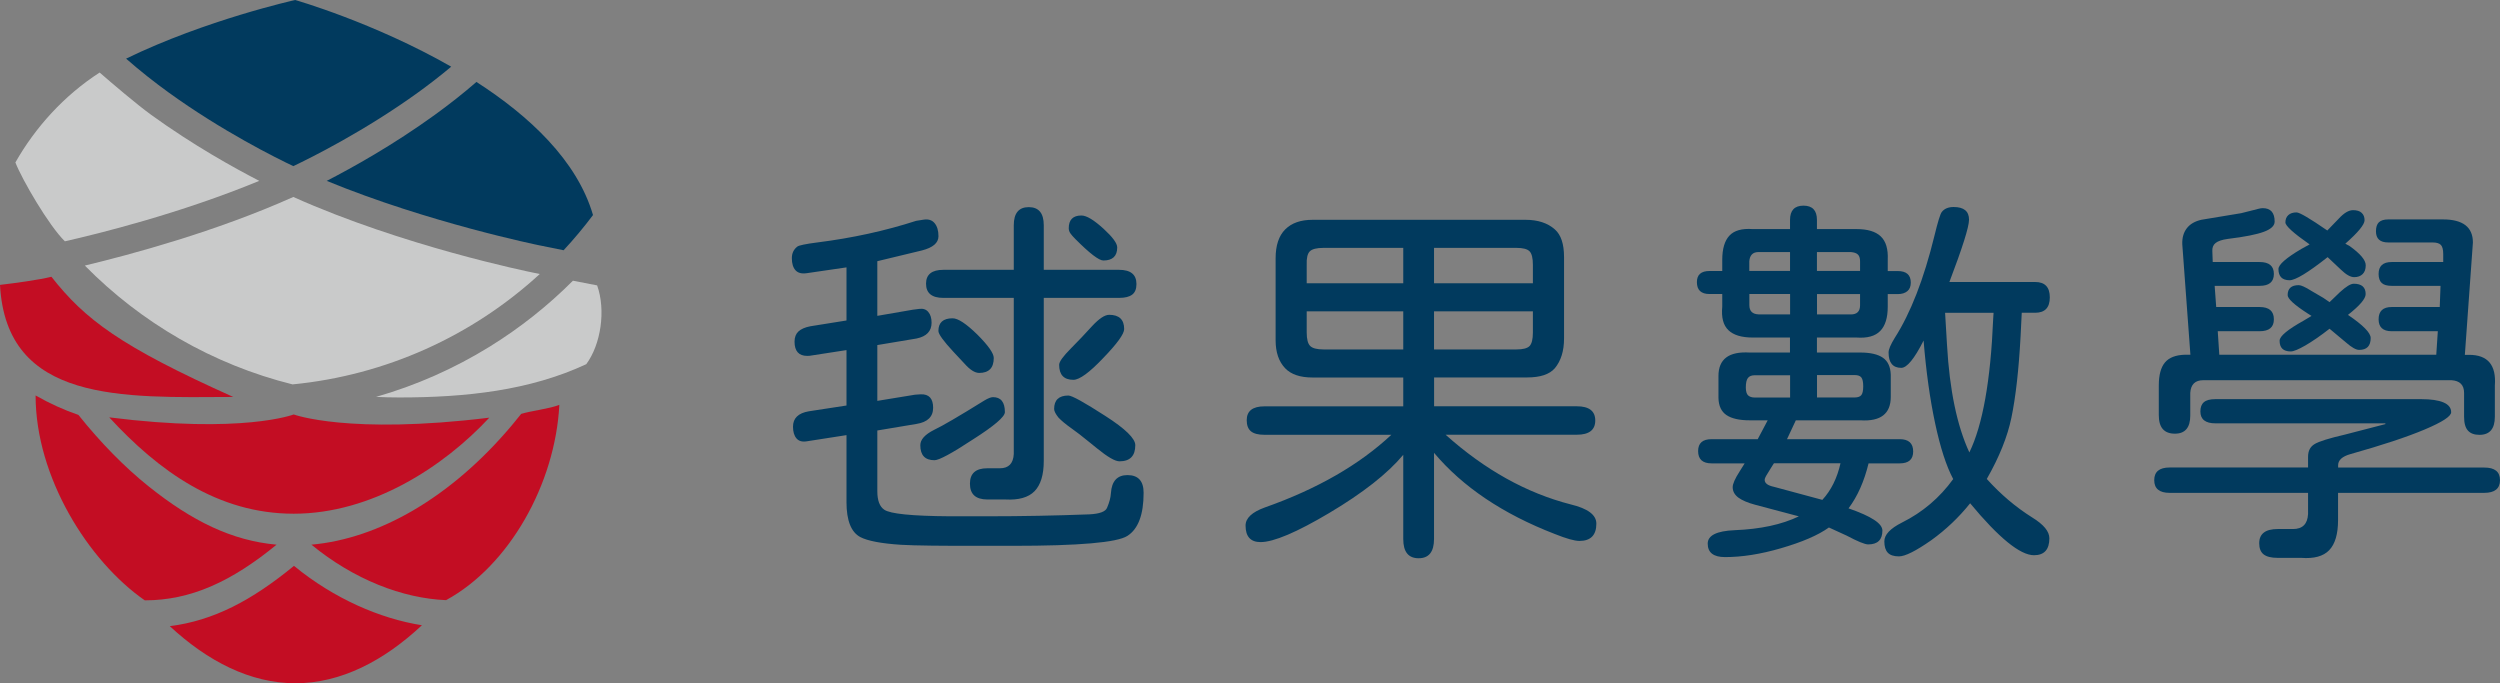 <?xml version="1.0" encoding="utf-8"?>
<!-- Generator: Adobe Illustrator 24.3.0, SVG Export Plug-In . SVG Version: 6.00 Build 0)  -->
<svg version="1.1" id="圖層_1" xmlns="http://www.w3.org/2000/svg" xmlns:xlink="http://www.w3.org/1999/xlink" x="0px" y="0px"
	 viewBox="0 0 388.4 106.16" style="enable-background:new 0 0 388.4 106.16;" xml:space="preserve">
<rect x="0" y="0" width="388.4" height="106.16" fill="#808080" stroke="none"/>
<style type="text/css">
	.st0{fill:#C30D23;}
	.st1{fill:#C9CACA;}
	.st2{fill:none;stroke:#FFFFFF;stroke-width:4.601;stroke-miterlimit:10;}
	.st3{fill:#013A5E;}
</style>
<g>
	<path class="st0" d="M79.51,66.09c-9.47,11.25-20.69,17.6-31.13,18.53c6.63,5.44,14.18,8.34,20.92,8.62
		c9.8-5.33,16.96-18.04,17.6-30.34c-1.62,0.63-4.28,0.9-5.93,1.4C80.48,64.91,80,65.51,79.51,66.09z"/>
	<path class="st0" d="M45.67,87.91c-6.54,5.37-12.48,8.51-19.29,9.37c5.87,5.45,12.5,8.87,19.51,8.87c7.07,0,13.75-3.48,19.66-9.01
		C59.07,96.11,51.89,93.02,45.67,87.91z"/>
	<path class="st1" d="M76.07,53.86c-5.52,3.41-11.46,6.03-17.65,7.8c1.19,0.06,2.39,0.09,3.6,0.09c10.33,0,20.27-1.07,29.06-5.17
		c2.27-3.06,3.07-8.38,1.69-12.24c-1.21-0.23-2.49-0.48-3.76-0.73C85.13,47.5,80.79,50.94,76.07,53.86z"/>
	<path class="st1" d="M83.86,42.57c-0.28-0.06-0.55-0.12-0.82-0.17c-1-0.2-20.5-4.19-37.47-11.8c-12.02,5.39-25.3,8.96-32.39,10.66
		c8.72,8.86,19.83,15.36,32.27,18.46C59.93,58.31,73.35,52.22,83.86,42.57z"/>
	<path class="st2" d="M45.96,91.12"/>
	<path class="st2" d="M45.96,91.12"/>
	<path class="st0" d="M12.18,64.46c-2.23-0.76-4.45-1.77-6.65-3.02c0,12.71,8.21,25.75,16.96,31.83c0,0,0,0,0.01,0
		c7.12,0,13.47-2.91,20.47-8.65c-6.98-0.63-13.13-3.67-19.87-9.05C19.35,72.57,15.67,68.82,12.18,64.46z"/>
	<path class="st3" d="M26.16,14.34c8.36,6.05,16.79,10.23,19.41,11.47c2.63-1.25,11.1-5.45,19.47-11.51
		c1.65-1.2,3.37-2.52,5.06-3.94C58.09,3.49,45.86,0,45.86,0S32.01,3.07,19.59,9.11C21.77,11.03,24.01,12.78,26.16,14.34z"/>
	<path class="st3" d="M83.93,38.14c1.1,0.23,2.34,0.49,3.63,0.74c1.61-1.73,3.14-3.56,4.57-5.47c-2.48-8.49-9.91-15.4-18.11-20.68
		c-1.98,1.72-4.14,3.43-6.49,5.13c-6.41,4.64-12.75,8.17-16.77,10.24C66.54,34.6,83.72,38.1,83.91,38.14L83.93,38.14z"/>
	<path class="st0" d="M45.63,64.39c0,0-7.93,3.07-28.66,0.45c7.68,8.34,16.86,14.97,28.66,14.97c12.1,0,23.27-7.26,30.39-14.92
		C54.15,67.57,45.63,64.39,45.63,64.39z"/>
	<path class="st0" d="M7.99,43C5.98,43.49,2.31,43.99,0,44.26c0.98,18.33,18.99,17.5,36.24,17.41C18.67,53.8,13.18,49.6,7.99,43z"/>
	<path class="st1" d="M10.08,37.49c5.25-1.19,17.85-4.3,30.2-9.39c-4.02-2.07-10.36-5.6-16.77-10.24c-2.34-1.7-6.05-4.87-8.03-6.59
		c-5.52,3.56-10,8.52-13.09,13.97C3.45,27.95,7.61,35.09,10.08,37.49z"/>
	<g>
		<path class="st3" d="M139.99,84.64c-3.07-0.2-5.18-0.6-6.33-1.2c-1.43-0.76-2.15-2.57-2.15-5.44v-10.4l-6.16,0.96
			c-0.72,0.12-1.25-0.03-1.61-0.45s-0.54-1.03-0.54-1.82c0-1.32,0.82-2.11,2.45-2.39l5.86-0.9v-8.61l-5.44,0.84
			c-0.16,0.04-0.38,0.06-0.66,0.06c-1.31,0-1.97-0.74-1.97-2.21c0-0.68,0.2-1.2,0.6-1.58c0.4-0.38,1.02-0.65,1.85-0.81l5.62-0.9
			v-8.25l-6.16,0.9c-0.8,0.12-1.38-0.03-1.76-0.45c-0.38-0.42-0.57-1.05-0.57-1.88c0-0.76,0.28-1.35,0.84-1.79
			c0.24-0.2,1.29-0.42,3.17-0.66c5.38-0.68,10.48-1.79,15.3-3.35l1.14-0.18c0.76-0.12,1.33,0.06,1.73,0.54
			c0.4,0.48,0.6,1.16,0.6,2.03c0,1.04-0.86,1.77-2.57,2.21l-6.93,1.67v8.49l5.56-0.96l0.96-0.12c0.6-0.08,1.07,0.08,1.4,0.48
			c0.34,0.4,0.51,0.96,0.51,1.67c0,1.31-0.78,2.13-2.33,2.45l-6.1,1.02v8.67l5.86-0.96l0.9-0.06c1.27-0.04,1.91,0.66,1.91,2.09
			c0,1.4-0.86,2.23-2.57,2.51l-6.1,1.02v9.44c0,1.43,0.36,2.39,1.08,2.87c0.92,0.64,4.3,0.98,10.16,1.02h5.98
			c5.22,0,10.46-0.1,15.72-0.3c1.59-0.08,2.51-0.42,2.75-1.02c0.36-0.84,0.56-1.59,0.6-2.27c0.12-1.87,0.98-2.81,2.57-2.81
			c1.67,0,2.51,0.92,2.51,2.75c0,3.39-0.84,5.62-2.51,6.69c-1.59,1.04-7.53,1.55-17.81,1.55h-4.36
			C146.34,84.82,142.02,84.76,139.99,84.64z M142.98,69.17c0-0.88,0.72-1.67,2.15-2.39c1.27-0.6,3.86-2.11,7.77-4.54
			c0.6-0.36,1.05-0.54,1.37-0.54c1.23,0,1.85,0.78,1.85,2.33c0,0.72-1.65,2.13-4.96,4.24c-3.27,2.15-5.26,3.23-5.98,3.23
			C143.71,71.5,142.98,70.72,142.98,69.17z M150.69,75.14c0-1.59,0.9-2.39,2.69-2.39h1.97c1.35,0,2.07-0.74,2.15-2.21V46.28h-10.94
			c-1.79,0-2.69-0.74-2.69-2.21c0-1.43,0.9-2.15,2.69-2.15h10.94v-6.93c0-1.87,0.78-2.81,2.33-2.81s2.33,0.94,2.33,2.81v6.93h11.71
			c1.79,0,2.69,0.74,2.69,2.21c0,0.76-0.22,1.31-0.66,1.64c-0.44,0.34-1.12,0.51-2.03,0.51h-11.71v25.34c0,2.15-0.48,3.71-1.43,4.69
			s-2.47,1.4-4.54,1.29h-2.81C151.58,77.59,150.69,76.78,150.69,75.14z M149.85,56.5l-1.73-1.85c-1.55-1.67-2.33-2.75-2.33-3.23
			c0-1.31,0.74-1.97,2.21-1.97c0.84,0,2.11,0.84,3.82,2.51c1.71,1.71,2.57,2.93,2.57,3.65c0,1.55-0.76,2.33-2.27,2.33
			C151.44,57.93,150.69,57.45,149.85,56.5z M170.41,69.64l-0.96-0.78c-1.32-1.08-2.29-1.83-2.93-2.27
			c-0.96-0.68-1.65-1.26-2.09-1.73c-0.44-0.56-0.66-1-0.66-1.32c0-1.39,0.74-2.09,2.21-2.09c0.56,0,2.47,1.06,5.74,3.17
			c3.11,1.99,4.66,3.51,4.66,4.54c0,1.67-0.82,2.51-2.45,2.51C173.25,71.68,172.08,71,170.41,69.64z M164.55,56.68
			c0-0.48,0.6-1.31,1.79-2.51c1.15-1.16,2.27-2.33,3.35-3.53c1.08-1.15,1.95-1.73,2.63-1.73c1.55,0,2.33,0.74,2.33,2.21
			c0,0.76-1.08,2.25-3.23,4.48c-2.15,2.27-3.71,3.41-4.66,3.41C165.29,59.01,164.55,58.23,164.55,56.68z M167.06,37.13
			c-0.36-0.36-0.62-0.66-0.78-0.9c-0.16-0.24-0.24-0.5-0.24-0.78c0-1.31,0.66-1.97,1.97-1.97c0.8,0,1.95,0.7,3.47,2.09
			c1.39,1.28,2.09,2.23,2.09,2.87c0,1.35-0.72,2.03-2.15,2.03C170.74,40.48,169.29,39.37,167.06,37.13z"/>
		<path class="st3" d="M218.01,83.75V70.66c-2.43,2.91-6.26,5.92-11.47,9.02c-5.1,3.03-8.67,4.54-10.7,4.54
			c-1.55,0-2.33-0.86-2.33-2.57c0-1.15,1-2.09,2.99-2.81c8.13-2.87,14.68-6.63,19.66-11.29h-19.72c-0.96,0-1.65-0.18-2.09-0.54
			c-0.44-0.36-0.66-0.94-0.66-1.73c0-1.43,0.92-2.15,2.75-2.15h21.57v-4.48h-14.1c-1.91,0-3.33-0.48-4.24-1.43
			c-1-1.04-1.49-2.49-1.49-4.36V40.12c0-1.99,0.5-3.49,1.49-4.48c1-1,2.41-1.49,4.24-1.49h33.11c1.91,0,3.43,0.5,4.54,1.49
			c0.96,0.84,1.43,2.27,1.43,4.3v12.67c0,1.91-0.48,3.45-1.43,4.6c-0.84,0.96-2.27,1.43-4.3,1.43h-14.46v4.48h22.17
			c1.91,0,2.87,0.74,2.87,2.21c0,1.47-0.96,2.21-2.87,2.21h-20.38c6.1,5.46,12.57,9.06,19.42,10.82c2.67,0.64,4,1.63,4,2.99
			c0,1.79-0.88,2.69-2.63,2.69c-0.76,0-2.03-0.36-3.83-1.08c-8.05-3.11-14.3-7.31-18.76-12.61v13.39c0,1.99-0.8,2.99-2.39,2.99
			S218.01,85.74,218.01,83.75z M218.01,38.51h-12.37c-1.08,0-1.79,0.18-2.15,0.54c-0.36,0.36-0.52,1.06-0.48,2.09v2.87h15V38.51z
			 M218.01,48.37h-15v3.29c0,1.04,0.18,1.73,0.54,2.09c0.36,0.36,1.05,0.54,2.09,0.54h12.37V48.37z M238.15,41.14
			c0-1.04-0.17-1.73-0.51-2.09c-0.34-0.36-1.03-0.54-2.06-0.54h-12.79v5.5h15.36V41.14z M237.64,53.75
			c0.34-0.36,0.51-1.06,0.51-2.09v-3.29h-15.36v5.92h12.79C236.62,54.29,237.3,54.11,237.64,53.75z"/>
		<path class="st3" d="M291.16,80.76c0.86,0.56,1.29,1.12,1.29,1.67c0,1.43-0.74,2.15-2.21,2.15c-0.52,0-1.63-0.46-3.35-1.37
			l-2.75-1.26c-1.67,1.2-4.16,2.27-7.47,3.23c-3.15,0.92-6.04,1.37-8.67,1.37c-1.79,0-2.69-0.7-2.69-2.09
			c0-1.28,1.39-1.97,4.18-2.09c4.02-0.16,7.35-0.88,9.98-2.15l-6.75-1.79c-1.2-0.32-2.08-0.7-2.66-1.13
			c-0.58-0.44-0.87-0.98-0.87-1.61c0-0.52,0.36-1.33,1.08-2.45l0.78-1.25h-5.14c-1.4,0-2.09-0.64-2.09-1.91
			c0-1.24,0.7-1.85,2.09-1.85h7.17l1.55-2.93h-2.81c-1.59,0-2.79-0.27-3.59-0.81s-1.22-1.42-1.25-2.66v-3.41
			c0-2.63,1.61-3.84,4.84-3.65h6.27v-2.33h-5.8c-1.71,0-2.97-0.38-3.76-1.14c-0.8-0.76-1.12-1.97-0.96-3.65v-1.97h-1.97
			c-1.32,0-1.97-0.62-1.97-1.85c0-1.16,0.66-1.73,1.97-1.73h1.97v-1.73c0-1.71,0.37-2.97,1.11-3.76c0.74-0.8,1.94-1.14,3.62-1.02
			h5.8v-1.43c0-1.47,0.7-2.21,2.09-2.21s2.09,0.74,2.09,2.21v1.43h6.16c1.71,0,2.97,0.38,3.76,1.14c0.8,0.76,1.16,1.97,1.08,3.65
			v1.73h1.55c1.35,0,2.03,0.6,2.03,1.79c0,0.6-0.18,1.05-0.54,1.34c-0.36,0.3-0.86,0.45-1.49,0.45h-1.55v1.97
			c0,1.71-0.39,2.97-1.17,3.76c-0.78,0.8-2,1.14-3.67,1.02h-6.16v2.33h6.75c1.55,0,2.72,0.27,3.5,0.81
			c0.78,0.54,1.18,1.42,1.22,2.66v3.41c0,2.63-1.57,3.85-4.72,3.65H279l-1.37,2.93h17.51c1.39,0,2.09,0.64,2.09,1.91
			c0,1.24-0.7,1.85-2.09,1.85h-4.84c-0.68,2.79-1.71,5.12-3.11,6.99C288.98,79.6,290.31,80.2,291.16,80.76z M271.59,61.43
			c0.24,0.22,0.58,0.33,1.02,0.33h5.5v-3.46h-5.5c-0.48,0-0.83,0.14-1.05,0.42c-0.22,0.28-0.33,0.78-0.33,1.49
			C271.24,60.8,271.35,61.21,271.59,61.43z M271.77,42.09h6.33v-2.93h-4.9c-0.88,0-1.35,0.48-1.43,1.43V42.09z M278.11,48.85v-3.17
			h-6.33v1.73c0,0.92,0.48,1.4,1.43,1.43H278.11z M285.94,71.97H275.6l-0.42,0.66c-0.08,0.16-0.27,0.47-0.57,0.93
			c-0.3,0.46-0.45,0.79-0.45,0.99c0,0.52,0.48,0.88,1.43,1.08l7.53,2.03C284.48,76.18,285.42,74.29,285.94,71.97z M282.29,42.09
			h6.69V40.6c0-0.48-0.11-0.83-0.33-1.05c-0.22-0.22-0.59-0.35-1.11-0.39h-5.26V42.09z M282.29,48.85h5.26
			c0.96,0,1.43-0.48,1.43-1.43v-1.73h-6.69V48.85z M282.29,61.75h5.86c0.48,0,0.82-0.12,1.02-0.36c0.2-0.24,0.3-0.7,0.3-1.38
			c0-0.68-0.1-1.13-0.3-1.38c-0.2-0.24-0.54-0.36-1.02-0.36h-5.86V61.75z M318.39,83.63c0,1.75-0.8,2.63-2.39,2.63
			c-2.15,0-5.46-2.69-9.92-8.07c-1.75,2.19-3.76,4.1-6.04,5.74c-2.39,1.67-4.06,2.51-5.02,2.51c-0.8,0-1.37-0.19-1.73-0.57
			c-0.36-0.38-0.54-0.97-0.54-1.76c0-1.04,0.92-2.01,2.75-2.93c3.19-1.59,5.84-3.84,7.95-6.75c-1.08-2.03-2.01-4.92-2.81-8.67
			c-0.8-3.75-1.4-8.03-1.79-12.85c-1.43,2.83-2.59,4.24-3.47,4.24c-1.31,0-1.97-0.8-1.97-2.39c0-0.48,0.32-1.23,0.96-2.27
			c2.47-3.86,4.52-9.14,6.16-15.84c0.52-2.15,0.9-3.39,1.14-3.71c0.4-0.52,1.02-0.78,1.85-0.78c1.59,0,2.39,0.66,2.39,1.97
			c0,1.12-1.02,4.34-3.05,9.68h13.33c1.51,0,2.27,0.8,2.27,2.39c0,1.59-0.76,2.39-2.27,2.39h-2.09l-0.18,3.65
			c-0.28,5.22-0.76,9.44-1.43,12.67c-0.6,2.91-1.87,6.08-3.82,9.5c2.15,2.39,4.5,4.38,7.05,5.98
			C317.49,81.48,318.39,82.55,318.39,83.63z M309.66,49.56l0.06-0.96h-7.53l0.3,5.02c0.4,6.97,1.55,12.53,3.47,16.67
			C308.03,66.04,309.26,59.13,309.66,49.56z"/>
		<path class="st3" d="M388.4,74.6c0,1.31-0.82,1.97-2.45,1.97h-22.71v4.24c0,2.15-0.46,3.71-1.37,4.66
			c-0.92,0.96-2.37,1.35-4.36,1.2h-3.65c-1,0-1.72-0.18-2.18-0.54c-0.46-0.36-0.69-0.94-0.69-1.73c0-1.47,0.96-2.21,2.87-2.21h2.39
			c1.47,0,2.25-0.78,2.33-2.33v-3.29h-21.51c-1.59,0-2.39-0.66-2.39-1.97s0.8-1.97,2.39-1.97h21.51v-1.67
			c0-0.92,0.34-1.57,1.02-1.97c0.64-0.4,2.23-0.9,4.78-1.49l6.21-1.61v-0.12h-26.41c-1.55,0-2.33-0.62-2.33-1.85
			c0-0.64,0.18-1.12,0.54-1.43c0.36-0.32,0.96-0.48,1.79-0.48h31.97c1.51,0,2.67,0.17,3.47,0.51c0.8,0.34,1.19,0.85,1.19,1.52
			c0,0.64-1.37,1.53-4.12,2.69c-2.75,1.16-6.59,2.43-11.53,3.82c-1.28,0.36-1.91,0.94-1.91,1.73v0.36h22.71
			C387.58,72.63,388.4,73.29,388.4,74.6z M335.39,64.5v-4.6c0-1.63,0.32-2.83,0.96-3.59c0.64-0.76,1.67-1.16,3.11-1.2h0.84
			l-1.26-17.15c-0.04-1,0.19-1.82,0.69-2.48c0.5-0.66,1.26-1.11,2.3-1.34l6.16-1.02l1.91-0.48c0.16-0.04,0.39-0.1,0.69-0.18
			c0.3-0.08,0.55-0.12,0.75-0.12c1.23,0,1.85,0.7,1.85,2.09c0,0.64-0.56,1.17-1.67,1.58c-1.12,0.42-2.99,0.79-5.62,1.11
			c-0.88,0.12-1.5,0.33-1.88,0.63c-0.38,0.3-0.55,0.73-0.51,1.29l0.06,1.67h7.29c1.47,0,2.21,0.62,2.21,1.85
			c0,1.24-0.74,1.85-2.21,1.85h-6.99l0.24,3.29h6.75c1.47,0,2.21,0.64,2.21,1.91c0,1.24-0.74,1.85-2.21,1.85h-6.51l0.24,3.65h33.71
			l0.24-3.65h-7.17c-1.35,0-2.03-0.62-2.03-1.85c0-1.27,0.68-1.91,2.03-1.91h7.47l0.12-3.29h-7.59c-0.72,0-1.24-0.15-1.55-0.45
			c-0.32-0.3-0.48-0.77-0.48-1.4c0-1.23,0.68-1.85,2.03-1.85h8.01v-1.25c0-0.68-0.12-1.14-0.36-1.4c-0.24-0.26-0.68-0.39-1.31-0.39
			h-6.87c-1.28,0-1.91-0.58-1.91-1.73c0-0.64,0.15-1.11,0.45-1.4s0.79-0.45,1.46-0.45h8.49c3.11,0,4.66,1.2,4.66,3.59l-1.25,17.45
			h0.66c2.91,0,4.24,1.59,4,4.78v4.84c0,1.87-0.8,2.81-2.39,2.81c-0.8,0-1.4-0.22-1.79-0.66c-0.4-0.44-0.6-1.16-0.6-2.15v-3.71
			c0-1.23-0.66-1.89-1.97-1.97h-38.54c-1.28,0-1.95,0.66-2.03,1.97v3.53c0,1.87-0.8,2.81-2.39,2.81
			C336.21,67.37,335.39,66.42,335.39,64.5z M353.98,41.8c0-0.68,1.17-1.71,3.53-3.11l1.31-0.72c-2.51-1.75-3.76-2.89-3.76-3.41
			c0-0.48,0.15-0.86,0.45-1.14c0.3-0.28,0.73-0.42,1.28-0.42c0.48,0,2.07,0.94,4.78,2.81l1.73-1.79c0.84-0.92,1.59-1.37,2.27-1.37
			c0.6,0,1.05,0.14,1.34,0.42c0.3,0.28,0.45,0.66,0.45,1.14c0,0.68-1,1.89-2.99,3.65l0.66,0.36c1.67,1.2,2.51,2.19,2.51,2.99
			c0,0.6-0.16,1.06-0.48,1.37c-0.32,0.32-0.76,0.48-1.32,0.48s-1.24-0.38-2.03-1.14l-2.09-1.97c-3.03,2.39-5,3.59-5.92,3.59
			C354.56,43.53,353.98,42.95,353.98,41.8z M357.92,49.8l1.2-0.72l-0.66-0.42c-2.03-1.31-3.05-2.25-3.05-2.81
			c0-1.04,0.58-1.55,1.73-1.55c0.36,0,1.02,0.3,1.97,0.9l1.85,1.08l0.96,0.66l1.61-1.55c0.96-0.88,1.67-1.31,2.15-1.31
			c1.23,0,1.85,0.54,1.85,1.61c0,0.72-0.92,1.79-2.75,3.23c2.35,1.59,3.53,2.79,3.53,3.59c0,1.24-0.6,1.85-1.79,1.85
			c-0.48,0-1.16-0.38-2.03-1.14l-2.57-2.15c-1.43,1.12-2.69,1.98-3.76,2.6c-1.08,0.62-1.83,0.93-2.27,0.93
			c-1.16,0-1.73-0.56-1.73-1.67C354.16,52.23,355.41,51.2,357.92,49.8z"/>
	</g>
</g>
</svg>
